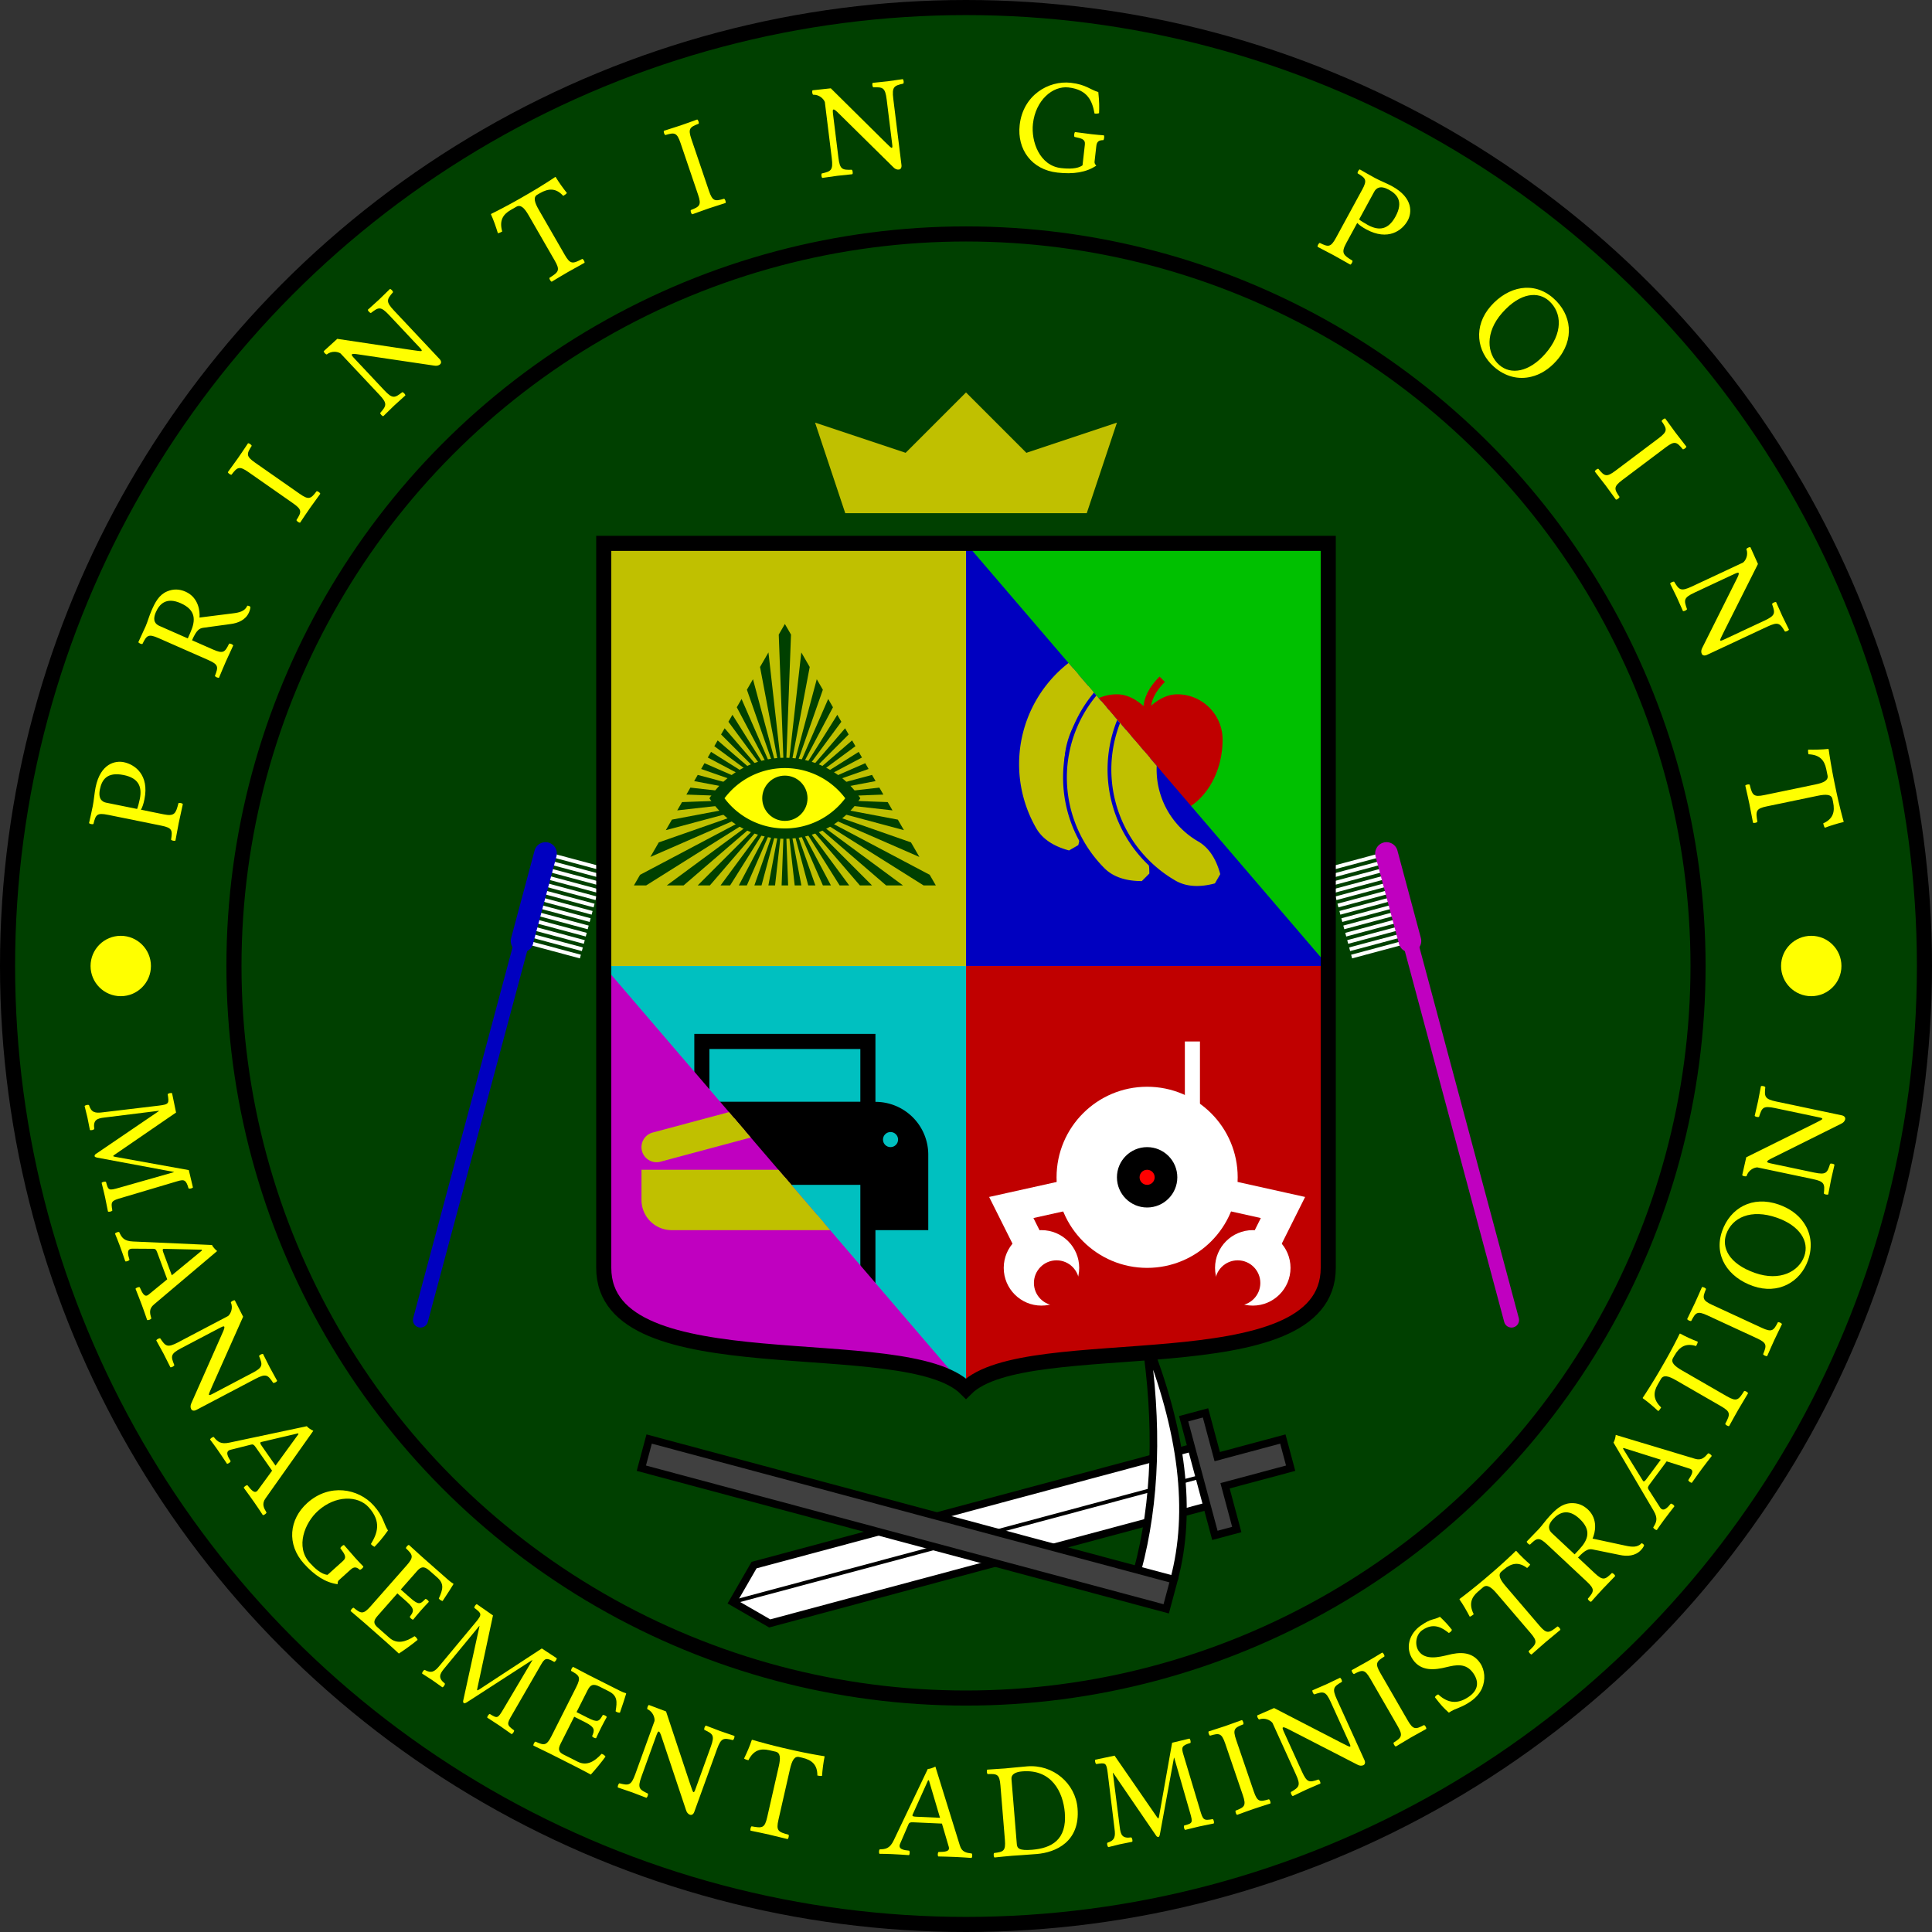 <!DOCTYPE xml>
<svg xmlns="http://www.w3.org/2000/svg" xmlns:xlink="http://www.w3.org/1999/xlink" version="1.1" viewBox="-128,-128 256,256">
  <rect x="-128" y="-128" width="256" height="256" fill="#333333" stroke="none"/>
  <title>Great Seal of the Printing Point Management Administration</title>
  <defs>
    <path id="shield-outline" d="M -48,-56 H 48 V 40 C 48,56 8,48 0,56 C -8,48 -48,56 -48,40 Z"/>
    <clipPath id="shield-clip"><use xlink:href="#shield-outline"/></clipPath>
    <clipPath id="eye-clip"><path d="M -24,-28 H 26 V 30 H -24 Z"/></clipPath>
    <clipPath id="apple-clip"><path d="M -24,-28 L -22,-24 L 20,26 L 24,28 V -28 Z"/></clipPath>
    <clipPath id="banana-clip"><path d="M -24,-28 L 24,28 L 22,30 H -22 L -24,28 Z"/></clipPath>
    <clipPath id="printer-clip"><path d="M 24,28 H 26 V -26 L 24,-28 H -24 V -26 L 22,28 Z"/></clipPath>
    <clipPath id="scanner-clip"><path d="M 24,28 L -24,-28 V 28 Z"/></clipPath>
    <clipPath id="drone-clip"><path d="M 24,28 H -24 V -28 H 24 Z"/></clipPath>
    <clipPath id="eye-triangle-clip" clip-rule="evenodd">
      <path d="M -20,11.547 L 0,-23.094 L 20,11.547 Z"/>
    </clipPath>
    <path id="eye-ray" d="M -0.898,-24 H 0.898 L -0.898,24 H 0.898 Z"/>
    <path id="banana-body" d="M 0,0 A 3,4 0 0,0 -3,4 A 16,16 0 0,0 13,20 Q 15,20 17,18
                              Q 15,16 13,16 A 12,12 0 0,1 1,4 A 1,4 0 0,0 0,0 Z"
          stroke-linejoin="bevel"/>
    <g id="toothbrush">
      <path d="m 0,-32 h 8 m -8,1 h 8 m -8,1 h 8 m -8,1 h 8 m -8,1 h 8 m -8,1 h 8 m -8,1 h 8
                           m -8,1 h 8 m -8,1 h 8 m -8,1 h 8 m -8,1 h 8 m -8,1 h 8 m -8,1 h 8"
            stroke="#ffffff" stroke-width="0.5"/>
      <line y1="-32" y2="32" stroke-width="2" stroke-linecap="round"/>
      <line y1="-32" y2="-20" stroke-width="3" stroke-linecap="round"/>
    </g>
  </defs>
  <g id="background" stroke="#000000" stroke-width="2">
    <circle r="127" fill="#004000"/>
    <circle r="97" fill="none"/>
  </g>
  <g id="legend" fill="#ffff00">
    <circle cx="-112" r="4"/>
    <circle cx="112" r="4"/>
    <g id="legend-text">
      <g id="top-text" aria-label="Printing Point">
        <path d="m -113.945,-21.643 c -0.512,-0.104 -1.075,-0.493 -0.818,-1.764 0.247,-1.217 0.899,-2.352 3.14,-1.898 1.905,0.386 2.496,1.461 2.149,3.172 -0.089,0.441 -0.268,1.14 -0.36,1.323 z m 0.243,1.61 7.074,1.434 c 1.464,0.297 1.492,0.615 1.294,1.86 0.084,0.127 0.455,0.202 0.582,0.118 0.143,-0.797 0.301,-1.665 0.429,-2.301 0.125,-0.617 0.354,-1.655 0.55,-2.533 -0.084,-0.127 -0.455,-0.202 -0.582,-0.118 -0.349,1.362 -0.506,1.771 -1.97,1.474 l -2.999,-0.608 c 0.202,-0.363 0.341,-0.776 0.466,-1.393 0.651,-3.211 -1.252,-4.606 -2.752,-4.91 -1.041,-0.211 -3.068,0.095 -3.729,3.358 -0.139,0.688 -0.223,1.736 -0.366,2.442 -0.132,0.653 -0.336,1.567 -0.496,2.269 0.084,0.127 0.455,0.202 0.582,0.118 0.303,-1.224 0.452,-1.506 1.916,-1.209 z"/>
        <path d="m -107.34,-46.902 c 0.443,-1.005 1.328,-2.031 3.271,-1.175 2.059,0.907 2.005,2.28 1.301,3.878 l -0.348,0.791 -3.772,-1.662 c -0.478,-0.21 -0.967,-0.662 -0.452,-1.832 z m 7.568,4.967 -2.784,-1.227 c 0.61,-1.384 0.987,-1.571 1.475,-1.651 l 3.643,-0.5 c 0.977,-0.12 1.989,-0.54 2.424,-1.528 0.109,-0.247 0.199,-0.542 0.19,-0.743 -0.077,-0.093 -0.242,-0.166 -0.403,-0.158 -0.327,0.741 -1.052,0.914 -1.965,1.022 l -4.374,0.551 c 0.082,-0.81 -0.122,-2.67 -1.851,-3.432 -0.824,-0.363 -1.622,-0.38 -2.444,-0.034 -1.09,0.464 -1.589,1.464 -2.046,2.501 -0.341,0.774 -0.531,1.517 -0.792,2.11 -0.254,0.577 -0.612,1.343 -0.969,2.11 0.055,0.142 0.401,0.295 0.544,0.24 0.557,-1.131 0.763,-1.375 2.13,-0.773 l 6.605,2.91 c 1.367,0.602 1.326,0.919 0.867,2.094 0.055,0.142 0.401,0.295 0.544,0.24 0.31,-0.748 0.628,-1.513 0.911,-2.156 0.269,-0.609 0.633,-1.393 0.969,-2.11 -0.055,-0.142 -0.401,-0.295 -0.544,-0.24 -0.557,1.131 -0.763,1.375 -2.13,0.773 z"/>
        <path d="m -88.288,-62.565 -5.916,-4.135 c -1.225,-0.856 -1.123,-1.158 -0.446,-2.222 -0.027,-0.15 -0.336,-0.367 -0.487,-0.34 -0.439,0.659 -0.919,1.378 -1.311,1.939 -0.351,0.502 -0.86,1.2 -1.36,1.883 0.027,0.15 0.336,0.367 0.487,0.34 0.766,-1.002 1.015,-1.201 2.24,-0.345 l 5.916,4.135 c 1.225,0.856 1.123,1.158 0.446,2.222 0.027,0.15 0.336,0.367 0.487,0.34 0.449,-0.674 0.929,-1.393 1.311,-1.939 0.361,-0.516 0.881,-1.229 1.36,-1.883 -0.027,-0.15 -0.336,-0.367 -0.487,-0.34 -0.766,1.002 -1.015,1.201 -2.24,0.345 z"/>
        <path d="m -76.452,-86.263 4.031,4.289 c 0.234,0.249 0.37,0.393 0.278,0.48 -0.052,0.049 -0.471,-0.002 -1.308,-0.13 l -9.861,-1.478 -1.795,1.638 c -0.005,0.153 0.254,0.428 0.407,0.433 0.601,-0.491 1.426,-0.401 1.825,-0.134 l 5.14,5.47 c 1.097,1.167 0.948,1.456 0.116,2.41 -0.005,0.153 0.254,0.428 0.407,0.433 0.552,-0.543 1.13,-1.111 1.444,-1.407 0.302,-0.284 0.917,-0.837 1.481,-1.342 0.005,-0.153 -0.254,-0.428 -0.407,-0.433 -1.004,0.771 -1.277,0.928 -2.398,-0.265 l -3.772,-4.014 c -0.419,-0.446 -0.604,-0.643 -0.499,-0.741 0.079,-0.074 0.359,-0.065 0.853,0.014 l 10.014,1.482 c 0.329,0.061 0.611,0.019 0.821,-0.178 0.184,-0.173 0.154,-0.441 -0.08,-0.69 l -6.053,-6.44 c -1.097,-1.167 -0.948,-1.456 -0.116,-2.41 0.005,-0.153 -0.254,-0.428 -0.407,-0.433 -0.525,0.519 -1.143,1.123 -1.444,1.407 -0.289,0.271 -0.891,0.813 -1.481,1.342 -0.005,0.153 0.254,0.428 0.407,0.433 1.004,-0.771 1.277,-0.928 2.398,0.265 z"/>
        <path d="m -53.173,-94.241 -3.433,-5.958 c -0.575,-0.998 -0.761,-1.681 -0.199,-2.004 l 0.343,-0.198 c 1.17,-0.674 2.136,-0.691 3.094,0.357 0.172,-0.099 0.381,-0.24 0.485,-0.384 -0.523,-0.654 -1.059,-1.405 -1.479,-2.098 -0.009,-0.016 -0.058,-0.029 -0.074,-0.02 -0.503,0.352 -2.189,1.428 -3.422,2.138 l -1.341,0.773 c -1.201,0.692 -3.086,1.675 -3.706,1.969 -0.031,0.018 -0.044,0.067 -0.035,0.083 0.342,0.738 0.653,1.639 0.913,2.486 0.192,-0.027 0.388,-0.12 0.575,-0.228 -0.407,-1.427 0.077,-2.246 1.106,-2.839 l 0.764,-0.44 c 0.577,-0.333 1.075,0.17 1.623,1.122 l 3.46,6.004 c 0.746,1.294 0.526,1.525 -0.695,2.291 -0.04,0.147 0.149,0.475 0.297,0.515 0.755,-0.456 1.526,-0.921 2.165,-1.289 0.593,-0.342 1.397,-0.784 2.186,-1.218 0.04,-0.147 -0.149,-0.475 -0.297,-0.515 -1.275,0.672 -1.585,0.747 -2.331,-0.547 z"/>
        <path d="m -34.06,-102.714 -2.321,-6.835 c -0.48,-1.415 -0.22,-1.598 0.956,-2.055 0.068,-0.137 -0.054,-0.495 -0.191,-0.562 -0.744,0.272 -1.556,0.567 -2.204,0.787 -0.579,0.197 -1.403,0.458 -2.21,0.713 -0.068,0.137 0.054,0.495 0.191,0.562 1.21,-0.354 1.529,-0.367 2.01,1.047 l 2.321,6.835 c 0.48,1.415 0.22,1.598 -0.956,2.055 -0.068,0.137 0.054,0.495 0.191,0.562 0.761,-0.278 1.574,-0.572 2.204,-0.787 0.597,-0.203 1.437,-0.469 2.21,-0.713 0.068,-0.137 -0.054,-0.495 -0.191,-0.562 -1.21,0.354 -1.529,0.367 -2.01,-1.047 z"/>
        <path d="m -10.509,-114.8 0.721,5.842 c 0.042,0.339 0.066,0.536 -0.059,0.551 -0.071,0.009 -0.379,-0.28 -0.979,-0.877 l -7.087,-7.014 -2.416,0.262 c -0.094,0.12 -0.048,0.496 0.073,0.59 0.775,-0.041 1.388,0.518 1.552,0.969 l 0.92,7.449 c 0.196,1.59 -0.094,1.735 -1.329,2.014 -0.094,0.12 -0.048,0.496 0.073,0.59 0.766,-0.113 1.568,-0.23 1.996,-0.283 0.411,-0.051 1.235,-0.134 1.987,-0.209 0.094,-0.12 0.048,-0.496 -0.073,-0.59 -1.266,0.029 -1.578,-0.005 -1.779,-1.63 l -0.675,-5.466 c -0.075,-0.607 -0.108,-0.875 0.035,-0.893 0.107,-0.013 0.328,0.159 0.68,0.514 l 7.208,7.108 c 0.23,0.244 0.482,0.376 0.768,0.34 0.25,-0.031 0.384,-0.265 0.342,-0.605 l -1.083,-8.771 c -0.196,-1.59 0.094,-1.735 1.329,-2.014 0.094,-0.12 0.048,-0.496 -0.073,-0.59 -0.73,0.108 -1.586,0.232 -1.996,0.283 -0.393,0.049 -1.199,0.13 -1.987,0.209 -0.094,0.12 -0.048,0.496 0.073,0.59 1.266,-0.029 1.578,0.005 1.779,1.63 z"/>
        <path d="m 13.902,-117.029 c -2.987,-0.337 -6.346,1.657 -6.79,5.592 -0.363,3.22 1.578,5.92 4.995,6.306 2.111,0.238 3.825,-0.021 5.158,-0.922 -0.179,-0.183 -0.252,-0.336 -0.23,-0.533 l 0.234,-2.075 c 0.071,-0.626 0.395,-0.771 0.92,-0.766 0.119,-0.095 0.168,-0.524 0.073,-0.644 -0.431,-0.03 -0.88,-0.063 -1.596,-0.144 -0.608,-0.069 -1.429,-0.179 -2.214,-0.286 -0.119,0.095 -0.168,0.524 -0.073,0.644 0.956,0.198 1.451,0.309 1.37,1.024 l -0.309,2.737 c -0.673,0.504 -1.883,0.476 -2.849,0.367 -2.826,-0.319 -3.988,-3.511 -3.721,-5.872 0.353,-3.13 2.616,-5.049 4.709,-4.812 2.594,0.293 3.159,1.86 3.451,3.451 0.195,0.04 0.378,0.025 0.602,-0.041 0.031,-0.757 0.04,-1.481 -0.101,-2.801 -1.053,-0.3 -1.644,-1.001 -3.63,-1.225 z"/>
        <path d="m 54.094,-102.604 c 0.249,-0.459 0.788,-0.883 1.926,-0.263 1.091,0.594 1.984,1.551 0.891,3.559 -0.929,1.708 -2.13,1.956 -3.664,1.121 -0.395,-0.215 -1.01,-0.591 -1.159,-0.733 z m -1.611,-0.241 -3.45,6.34 c -0.714,1.312 -1.026,1.245 -2.158,0.69 -0.146,0.043 -0.327,0.375 -0.284,0.522 0.72,0.371 1.503,0.777 2.073,1.087 0.553,0.301 1.478,0.825 2.26,1.27 0.146,-0.043 0.327,-0.375 0.284,-0.522 -1.199,-0.734 -1.544,-1.004 -0.83,-2.316 l 1.463,-2.688 c 0.288,0.3 0.641,0.554 1.195,0.855 2.878,1.566 4.771,0.157 5.502,-1.186 0.508,-0.933 0.812,-2.96 -2.113,-4.552 -0.617,-0.336 -1.594,-0.724 -2.226,-1.068 -0.585,-0.318 -1.399,-0.781 -2.022,-1.141 -0.146,0.043 -0.327,0.375 -0.284,0.522 1.081,0.65 1.307,0.875 0.593,2.187 z"/>
        <path d="m 77.221,-88.159 c 1.783,1.571 1.918,4.33 -0.486,7.058 -2.13,2.417 -4.541,2.812 -6.081,1.455 -1.648,-1.452 -1.903,-4.293 0.382,-6.885 2.499,-2.836 4.848,-2.806 6.185,-1.627 z m 1.037,7.944 c 2.464,-2.795 1.984,-6.145 -0.433,-8.275 -2.62,-2.309 -5.99,-1.56 -8.287,1.046 -2.345,2.66 -1.877,6.023 0.419,8.046 1.485,1.309 3.247,1.734 4.93,1.321 1.207,-0.28 2.372,-1.004 3.372,-2.139 z"/>
        <path d="m 86.962,-64.393 5.768,-4.339 c 1.194,-0.898 1.45,-0.708 2.25,0.267 0.151,0.021 0.453,-0.206 0.475,-0.357 -0.491,-0.622 -1.024,-1.302 -1.436,-1.848 -0.368,-0.489 -0.873,-1.19 -1.367,-1.877 -0.151,-0.021 -0.453,0.206 -0.475,0.357 0.714,1.039 0.826,1.338 -0.367,2.236 l -5.768,4.339 c -1.194,0.898 -1.45,0.708 -2.25,-0.267 -0.151,-0.021 -0.453,0.206 -0.475,0.357 0.501,0.636 1.035,1.316 1.436,1.848 0.379,0.503 0.895,1.219 1.367,1.877 0.151,0.021 0.453,-0.206 0.475,-0.357 -0.714,-1.039 -0.826,-1.338 0.367,-2.236 z"/>
        <path d="m 105.806,-45.768 -5.332,2.494 c -0.31,0.145 -0.489,0.229 -0.543,0.115 -0.031,-0.065 0.149,-0.447 0.531,-1.202 l 4.477,-8.91 -0.997,-2.216 c -0.144,-0.052 -0.486,0.108 -0.538,0.252 0.279,0.724 -0.063,1.48 -0.441,1.776 l -6.799,3.18 c -1.451,0.679 -1.679,0.447 -2.327,-0.641 -0.144,-0.052 -0.486,0.108 -0.538,0.252 0.344,0.693 0.704,1.42 0.887,1.811 0.175,0.375 0.51,1.133 0.814,1.825 0.144,0.052 0.486,-0.108 0.538,-0.252 -0.42,-1.195 -0.484,-1.502 1,-2.196 l 4.989,-2.334 c 0.554,-0.259 0.799,-0.374 0.86,-0.243 0.046,0.098 -0.05,0.361 -0.279,0.806 l -4.529,9.054 c -0.161,0.294 -0.208,0.574 -0.086,0.835 0.107,0.228 0.371,0.283 0.681,0.139 l 8.006,-3.745 c 1.451,-0.679 1.679,-0.447 2.327,0.641 0.144,0.052 0.486,-0.108 0.538,-0.252 -0.329,-0.661 -0.711,-1.436 -0.887,-1.811 -0.168,-0.359 -0.495,-1.1 -0.814,-1.825 -0.144,-0.052 -0.486,0.108 -0.538,0.252 0.42,1.195 0.484,1.502 -1,2.196 z"/>
        <path d="m 106.113,-21.154 6.732,-1.399 c 1.128,-0.234 1.834,-0.197 1.966,0.437 l 0.081,0.388 c 0.275,1.322 -0.011,2.245 -1.306,2.827 0.04,0.194 0.109,0.437 0.213,0.581 0.785,-0.292 1.666,-0.567 2.455,-0.749 0.018,-0.004 0.045,-0.046 0.042,-0.064 -0.177,-0.588 -0.672,-2.526 -0.961,-3.918 l -0.315,-1.516 c -0.282,-1.357 -0.626,-3.455 -0.712,-4.136 -0.007,-0.035 -0.05,-0.063 -0.068,-0.06 -0.808,0.094 -1.761,0.108 -2.647,0.09 -0.034,0.191 -0.008,0.406 0.036,0.618 1.483,0.06 2.11,0.775 2.351,1.938 l 0.179,0.864 c 0.135,0.652 -0.498,0.967 -1.573,1.191 l -6.785,1.41 c -1.463,0.304 -1.613,0.023 -1.959,-1.376 -0.128,-0.084 -0.498,-0.007 -0.582,0.121 0.197,0.86 0.398,1.737 0.548,2.46 0.139,0.67 0.308,1.572 0.474,2.457 0.128,0.084 0.498,0.007 0.582,-0.121 -0.24,-1.421 -0.214,-1.739 1.249,-2.043 z"/>
      </g>
      <g id="bottom-text" aria-label="Management Administration">
        <path d="m -112.216,29.384 c -1.404,0.403 -1.433,0.354 -1.739,-0.776 -0.129,-0.082 -0.498,-3.75e-4 -0.58,0.128 0.162,0.646 0.335,1.345 0.452,1.873 0.117,0.527 0.274,1.322 0.389,1.923 0.129,0.082 0.498,3.76e-4 0.58,-0.128 -0.212,-1.207 -0.157,-1.293 1.282,-1.703 l 7.282,-2.166 c 0.933,-0.28 1.199,-0.247 1.534,0.932 0.129,0.082 0.498,3.76e-4 0.58,-0.128 l -0.545,-2.294 -9.735,-1.753 c -0.191,-0.031 -0.273,-0.069 -0.281,-0.104 -0.008,-0.035 0.068,-0.107 0.197,-0.191 l 8.13,-5.58 -0.529,-2.556 c -0.129,-0.082 -0.498,-3.75e-4 -0.58,0.128 0.198,1.228 0.186,1.341 -1.159,1.51 l -7.4,0.883 c -1.074,0.146 -1.56,0.032 -1.87,-0.95 -0.129,-0.082 -0.498,-3.76e-4 -0.58,0.128 0.134,0.523 0.276,1.082 0.37,1.504 0.093,0.422 0.231,1.129 0.331,1.66 0.129,0.082 0.498,3.76e-4 0.58,-0.128 -0.169,-1.179 0.335,-1.402 1.36,-1.518 l 7.195,-0.893 0.008,0.035 -8.316,5.658 c -0.133,0.066 -0.229,0.217 -0.205,0.322 0.023,0.105 0.162,0.149 0.318,0.188 l 10.172,1.896 0.008,0.035 z"/>
        <path d="m -106.345,37.998 c -0.138,-0.371 -0.131,-0.508 0.056,-0.52 l 5.016,0.112 0.038,0.101 -3.999,3.293 z m -4.119,-0.542 2.791,0.018 c 0.251,0.003 0.356,0.079 0.506,0.484 l 1.324,3.56 -2.487,2.039 c -0.521,0.405 -0.811,-0.217 -1.156,-0.991 -0.139,-0.064 -0.493,0.068 -0.557,0.207 0.249,0.618 0.611,1.54 0.856,2.198 0.257,0.692 0.479,1.339 0.682,1.936 0.139,0.064 0.493,-0.068 0.557,-0.207 -0.194,-0.677 -0.357,-1.269 0.363,-1.863 l 8.357,-7.065 c -0.246,-0.197 -0.601,-0.583 -0.683,-0.802 l -10.467,-0.466 c -1.209,-0.05 -1.505,-0.535 -1.825,-1.242 -0.139,-0.064 -0.493,0.068 -0.557,0.207 0.18,0.432 0.398,0.966 0.592,1.489 0.257,0.692 0.554,1.542 0.769,2.172 0.139,0.064 0.493,-0.068 0.557,-0.207 -0.205,-0.654 -0.432,-1.472 0.377,-1.465 z"/>
        <path d="m -94.57,53.925 -5.209,2.74 c -0.303,0.159 -0.478,0.251 -0.537,0.14 -0.034,-0.064 0.128,-0.454 0.474,-1.226 l 4.056,-9.109 -1.099,-2.167 c -0.146,-0.045 -0.48,0.131 -0.526,0.277 0.313,0.71 0.006,1.481 -0.358,1.795 l -6.643,3.494 c -1.418,0.746 -1.656,0.525 -2.354,-0.531 -0.146,-0.045 -0.48,0.131 -0.526,0.277 0.376,0.677 0.769,1.385 0.97,1.767 0.193,0.366 0.562,1.108 0.898,1.785 0.146,0.045 0.48,-0.131 0.526,-0.277 -0.475,-1.174 -0.554,-1.478 0.896,-2.241 l 4.875,-2.564 c 0.542,-0.285 0.781,-0.411 0.848,-0.283 0.05,0.096 -0.033,0.363 -0.241,0.818 l -4.101,9.255 c -0.147,0.301 -0.181,0.583 -0.047,0.838 0.117,0.223 0.384,0.266 0.687,0.107 l 7.822,-4.114 c 1.418,-0.746 1.656,-0.525 2.354,0.531 0.146,0.045 0.48,-0.131 0.526,-0.277 -0.359,-0.645 -0.778,-1.401 -0.97,-1.767 -0.184,-0.35 -0.545,-1.076 -0.898,-1.785 -0.146,-0.045 -0.48,0.131 -0.526,0.277 0.475,1.174 0.554,1.478 -0.896,2.241 z"/>
        <path d="m -93.316,63.593 c -0.227,-0.325 -0.255,-0.459 -0.076,-0.518 l 4.884,-1.149 0.062,0.089 -3.046,4.19 z m -4.124,0.508 2.707,-0.682 c 0.243,-0.06 0.364,-0.013 0.612,0.341 l 2.174,3.114 -1.897,2.597 c -0.403,0.523 -0.839,-0.007 -1.368,-0.67 -0.15,-0.027 -0.46,0.19 -0.487,0.34 0.396,0.536 0.977,1.337 1.379,1.913 0.422,0.605 0.799,1.176 1.145,1.703 0.15,0.027 0.46,-0.19 0.487,-0.34 -0.358,-0.607 -0.664,-1.139 -0.116,-1.895 l 6.319,-8.934 c -0.287,-0.129 -0.728,-0.414 -0.862,-0.606 l -10.25,2.173 c -1.183,0.255 -1.591,-0.141 -2.078,-0.744 -0.15,-0.027 -0.46,0.19 -0.487,0.34 0.283,0.373 0.627,0.835 0.947,1.293 0.422,0.605 0.923,1.353 1.289,1.91 0.15,0.027 0.46,-0.19 0.487,-0.34 -0.362,-0.581 -0.787,-1.316 -0.003,-1.513 z"/>
        <path d="m -78.497,71.473 c -2.012,-2.233 -5.848,-2.969 -8.79,-0.319 -2.407,2.168 -2.746,5.477 -0.445,8.032 1.422,1.578 2.876,2.521 4.471,2.731 -0.012,-0.256 0.035,-0.419 0.182,-0.551 l 1.551,-1.397 c 0.468,-0.422 0.807,-0.315 1.196,0.037 0.153,0.008 0.474,-0.281 0.481,-0.434 -0.303,-0.309 -0.617,-0.631 -1.099,-1.166 -0.41,-0.455 -0.95,-1.082 -1.467,-1.682 -0.153,-0.008 -0.474,0.281 -0.481,0.434 0.584,0.782 0.881,1.193 0.346,1.675 l -2.046,1.843 c -0.838,-0.069 -1.725,-0.893 -2.376,-1.615 -1.903,-2.113 -0.655,-5.272 1.11,-6.863 2.34,-2.108 5.307,-2.043 6.716,-0.478 1.747,1.939 1.131,3.487 0.294,4.871 0.119,0.159 0.266,0.269 0.478,0.369 0.526,-0.546 1.012,-1.081 1.783,-2.163 -0.589,-0.923 -0.567,-1.839 -1.904,-3.324 z"/>
        <path d="m -73.665,83.703 -1.229,-1.083 2.141,-2.431 c 0.523,-0.594 0.923,-0.722 1.653,-0.079 l 1.013,0.892 c 1.013,0.892 0.753,1.623 0.23,2.817 0.138,0.17 0.311,0.274 0.505,0.325 0.42,-0.613 1.36,-2.089 1.428,-2.22 0.024,-0.027 0.022,-0.052 -0.018,-0.088 -0.265,-0.162 -0.385,-0.243 -0.709,-0.529 l -3.445,-3.034 c -0.419,-0.369 -1.19,-1.072 -1.719,-1.562 -0.152,0.01 -0.402,0.293 -0.393,0.446 0.91,0.873 1.08,1.143 0.093,2.264 l -4.771,5.417 c -0.987,1.121 -1.277,0.986 -2.258,0.194 -0.152,0.01 -0.402,0.293 -0.393,0.446 0.512,0.427 1.334,1.127 1.78,1.52 l 2.904,2.558 c 0.648,0.571 1.705,1.55 1.705,1.55 0.784,-0.509 1.772,-1.222 2.487,-1.816 -0.089,-0.198 -0.202,-0.37 -0.413,-0.484 -1.127,0.735 -2.301,1.115 -3.328,0.211 l -1.567,-1.38 c -0.567,-0.5 -0.566,-0.882 -0.007,-1.517 l 2.629,-2.985 1.229,1.083 c 1.148,1.011 0.915,1.358 0.42,2.001 0.01,0.152 0.293,0.402 0.446,0.393 0.296,-0.363 0.604,-0.74 1.02,-1.213 0.333,-0.378 0.751,-0.826 1.05,-1.138 -0.01,-0.152 -0.293,-0.402 -0.446,-0.393 -0.695,0.707 -0.89,0.847 -2.038,-0.164 z"/>
        <path d="m -61.304,98.476 c -0.743,1.258 -0.797,1.243 -1.797,0.632 -0.15,0.029 -0.362,0.342 -0.333,0.492 0.562,0.358 1.168,0.747 1.615,1.05 0.447,0.303 1.108,0.771 1.605,1.129 0.15,-0.029 0.362,-0.342 0.333,-0.492 -0.983,-0.731 -1.003,-0.831 -0.24,-2.118 l 3.799,-6.579 c 0.485,-0.845 0.701,-1.004 1.755,-0.377 0.15,-0.029 0.362,-0.342 0.333,-0.492 l -1.973,-1.292 -8.275,5.42 c -0.161,0.109 -0.246,0.138 -0.275,0.118 -0.03,-0.02 -0.024,-0.125 0.012,-0.275 l 2.068,-9.641 -2.141,-1.492 c -0.15,0.029 -0.362,0.342 -0.333,0.492 0.988,0.756 1.058,0.846 0.197,1.893 l -4.767,5.729 c -0.68,0.844 -1.111,1.096 -2.011,0.595 -0.15,0.029 -0.362,0.342 -0.333,0.492 0.457,0.288 0.944,0.596 1.302,0.838 0.358,0.242 0.944,0.66 1.381,0.978 0.15,-0.029 0.362,-0.342 0.333,-0.492 -0.933,-0.74 -0.72,-1.248 -0.056,-2.037 l 4.611,-5.595 0.03,0.02 -2.149,9.825 c -0.051,0.139 -0.017,0.314 0.072,0.375 0.089,0.061 0.22,-0.004 0.36,-0.082 l 8.69,-5.617 0.03,0.02 z"/>
        <path d="m -50.143,99.603 -1.462,-0.738 1.46,-2.893 c 0.357,-0.707 0.712,-0.931 1.58,-0.493 l 1.205,0.608 c 1.205,0.608 1.138,1.381 0.932,2.668 0.177,0.129 0.37,0.187 0.571,0.187 0.252,-0.699 0.79,-2.364 0.822,-2.509 0.016,-0.032 0.008,-0.056 -0.04,-0.081 -0.298,-0.09 -0.434,-0.138 -0.82,-0.333 l -4.098,-2.068 c -0.498,-0.251 -1.422,-0.738 -2.057,-1.078 -0.145,0.048 -0.315,0.385 -0.268,0.53 1.101,0.616 1.333,0.834 0.66,2.168 l -3.252,6.444 c -0.673,1.334 -0.987,1.276 -2.136,0.757 -0.145,0.048 -0.315,0.385 -0.268,0.53 0.603,0.284 1.575,0.754 2.105,1.022 l 3.455,1.744 c 0.771,0.389 2.041,1.07 2.041,1.07 0.63,-0.69 1.407,-1.629 1.949,-2.384 -0.136,-0.17 -0.289,-0.307 -0.522,-0.364 -0.905,0.995 -1.946,1.659 -3.167,1.043 l -1.864,-0.941 c -0.675,-0.341 -0.77,-0.711 -0.389,-1.467 l 1.792,-3.551 1.462,0.738 c 1.366,0.689 1.228,1.083 0.911,1.831 0.048,0.145 0.385,0.315 0.53,0.268 0.195,-0.426 0.398,-0.868 0.682,-1.43 0.227,-0.45 0.519,-0.988 0.73,-1.366 -0.048,-0.145 -0.385,-0.315 -0.53,-0.268 -0.494,0.859 -0.648,1.044 -2.014,0.355 z"/>
        <path d="m -33.822,103.466 -2.003,5.535 c -0.116,0.322 -0.184,0.508 -0.302,0.465 -0.068,-0.025 -0.211,-0.421 -0.476,-1.225 l -3.141,-9.464 -2.273,-0.861 c -0.138,0.065 -0.267,0.42 -0.202,0.559 0.709,0.314 1.003,1.09 0.945,1.567 l -2.554,7.058 c -0.545,1.506 -0.87,1.504 -2.097,1.193 -0.138,0.065 -0.267,0.42 -0.202,0.559 0.734,0.246 1.502,0.505 1.908,0.652 0.389,0.141 1.162,0.44 1.866,0.714 0.138,-0.065 0.267,-0.42 0.202,-0.559 -1.142,-0.547 -1.405,-0.719 -0.848,-2.259 l 1.874,-5.179 c 0.208,-0.575 0.3,-0.829 0.436,-0.78 0.102,0.037 0.22,0.29 0.373,0.767 l 3.206,9.602 c 0.094,0.321 0.259,0.553 0.53,0.651 0.237,0.086 0.463,-0.062 0.579,-0.384 l 3.008,-8.31 c 0.545,-1.506 0.87,-1.504 2.097,-1.193 0.138,-0.065 0.267,-0.42 0.202,-0.559 -0.7,-0.234 -1.519,-0.511 -1.908,-0.652 -0.372,-0.135 -1.128,-0.427 -1.866,-0.714 -0.138,0.065 -0.267,0.42 -0.202,0.559 1.142,0.547 1.405,0.719 0.848,2.259 z"/>
        <path d="m -24.85,113.125 1.526,-6.705 c 0.256,-1.123 0.583,-1.75 1.215,-1.606 l 0.386,0.088 c 1.316,0.3 2.037,0.944 2.028,2.363 0.193,0.044 0.443,0.082 0.617,0.048 0.061,-0.835 0.177,-1.75 0.339,-2.544 0.004,-0.018 -0.023,-0.061 -0.041,-0.065 -0.609,-0.083 -2.577,-0.439 -3.963,-0.754 l -1.509,-0.344 c -1.351,-0.308 -3.402,-0.867 -4.057,-1.071 -0.035,-0.008 -0.078,0.019 -0.082,0.037 -0.25,0.774 -0.633,1.647 -1.018,2.445 0.16,0.11 0.366,0.176 0.577,0.224 0.671,-1.324 1.582,-1.597 2.74,-1.333 l 0.86,0.196 c 0.649,0.148 0.673,0.855 0.429,1.925 l -1.538,6.757 c -0.332,1.457 -0.65,1.477 -2.066,1.21 -0.129,0.081 -0.213,0.45 -0.132,0.579 0.864,0.178 1.746,0.36 2.465,0.524 0.667,0.152 1.558,0.373 2.432,0.59 0.129,-0.081 0.213,-0.45 0.132,-0.579 -1.392,-0.372 -1.67,-0.528 -1.339,-1.985 z"/>
        <path d="m -6.626,112.724 c -0.396,-0.018 -0.519,-0.077 -0.457,-0.255 l 2.061,-4.574 0.108,0.005 1.471,4.967 z m -2.106,3.581 1.106,-2.563 c 0.1,-0.23 0.212,-0.297 0.643,-0.277 l 3.794,0.17 0.907,3.086 c 0.17,0.638 -0.516,0.662 -1.364,0.678 -0.113,0.103 -0.13,0.481 -0.027,0.593 0.666,0.012 1.656,0.038 2.357,0.07 0.737,0.033 1.42,0.082 2.048,0.128 0.113,-0.103 0.13,-0.481 0.027,-0.593 -0.699,-0.085 -1.308,-0.167 -1.574,-1.062 L -4.058,106.082 c -0.277,0.15 -0.771,0.326 -1.005,0.315 l -4.514,9.455 c -0.517,1.094 -1.08,1.177 -1.855,1.196 -0.113,0.103 -0.13,0.481 -0.027,0.593 0.468,0.003 1.045,0.011 1.602,0.036 0.737,0.033 1.636,0.091 2.3,0.139 0.113,-0.103 0.13,-0.481 0.027,-0.593 -0.682,-0.067 -1.524,-0.176 -1.202,-0.919 z"/>
        <path d="m 6.731,116.331 -0.706,-8.611 c -0.051,-0.628 0.556,-0.931 1.435,-1.003 3.875,-0.318 5.406,2.717 5.632,5.48 0.297,3.624 -1.8,4.699 -4.33,4.906 -1.758,0.144 -1.985,-0.199 -2.032,-0.773 z M 5.135,106.33 c -0.646,0.053 -1.598,0.113 -2.317,0.154 -0.099,0.116 -0.068,0.493 0.049,0.592 1.26,-0.049 1.573,0.016 1.695,1.505 l 0.59,7.194 c 0.122,1.489 -0.176,1.604 -1.427,1.76 -0.099,0.116 -0.068,0.493 0.049,0.592 0.698,-0.075 1.648,-0.171 2.329,-0.227 0.664,-0.054 1.42,-0.08 3.268,-0.232 2.53,-0.207 5.772,-1.629 5.411,-6.042 -0.273,-3.337 -3.243,-5.857 -6.688,-5.574 -1.274,0.104 -2.257,0.221 -2.957,0.279 z"/>
        <path d="m 29.677,112.151 c 0.407,1.403 0.358,1.432 -0.772,1.741 -0.082,0.129 9.66e-4,0.498 0.13,0.58 0.646,-0.163 1.345,-0.338 1.871,-0.457 0.527,-0.118 1.321,-0.278 1.922,-0.394 0.082,-0.129 -9.66e-4,-0.498 -0.13,-0.58 -1.206,0.215 -1.292,0.161 -1.707,-1.277 l -2.185,-7.276 c -0.283,-0.933 -0.25,-1.198 0.928,-1.536 0.082,-0.129 -9.66e-4,-0.498 -0.13,-0.58 l -2.293,0.551 -1.727,9.74 c -0.031,0.191 -0.068,0.273 -0.103,0.281 -0.035,0.008 -0.108,-0.068 -0.192,-0.197 l -5.602,-8.115 -2.555,0.536 c -0.082,0.129 9.66e-4,0.498 0.13,0.58 1.228,-0.202 1.341,-0.19 1.513,1.155 l 0.903,7.398 c 0.149,1.074 0.036,1.56 -0.945,1.872 -0.082,0.129 9.67e-4,0.498 0.13,0.58 0.523,-0.136 1.081,-0.279 1.503,-0.374 0.422,-0.095 1.128,-0.235 1.659,-0.335 0.082,-0.129 -9.66e-4,-0.498 -0.13,-0.58 -1.179,0.172 -1.402,-0.331 -1.522,-1.356 l -0.912,-7.193 0.035,-0.008 5.68,8.3 c 0.067,0.133 0.217,0.228 0.323,0.204 0.105,-0.024 0.148,-0.162 0.187,-0.319 l 1.868,-10.177 0.035,-0.008 z"/>
        <path d="M 38.128,109.368 35.796,102.537 c -0.483,-1.414 -0.222,-1.598 0.953,-2.056 0.067,-0.137 -0.055,-0.495 -0.192,-0.562 -0.744,0.273 -1.556,0.569 -2.203,0.79 -0.579,0.198 -1.403,0.46 -2.209,0.716 -0.067,0.137 0.055,0.495 0.192,0.562 1.21,-0.356 1.529,-0.37 2.011,1.044 l 2.332,6.831 c 0.483,1.414 0.222,1.598 -0.953,2.056 -0.067,0.137 0.055,0.495 0.192,0.562 0.761,-0.279 1.573,-0.575 2.203,-0.79 0.596,-0.204 1.437,-0.471 2.209,-0.716 0.067,-0.137 -0.055,-0.495 -0.192,-0.562 -1.21,0.356 -1.529,0.37 -2.011,-1.044 z"/>
        <path d="m 48.335,97.54 2.435,5.359 c 0.141,0.311 0.223,0.492 0.109,0.544 -0.066,0.03 -0.445,-0.154 -1.196,-0.544 l -8.86,-4.575 -2.227,0.972 c -0.054,0.143 0.103,0.487 0.246,0.541 0.727,-0.271 1.479,0.079 1.771,0.461 l 3.105,6.834 c 0.663,1.459 0.429,1.683 -0.666,2.319 -0.054,0.143 0.103,0.487 0.246,0.541 0.697,-0.337 1.427,-0.688 1.821,-0.867 0.377,-0.171 1.138,-0.497 1.834,-0.794 0.054,-0.143 -0.103,-0.487 -0.246,-0.541 -1.199,0.406 -1.508,0.467 -2.185,-1.024 l -2.278,-5.015 c -0.253,-0.557 -0.365,-0.803 -0.234,-0.863 0.098,-0.045 0.36,0.054 0.803,0.288 l 9.003,4.629 c 0.292,0.164 0.572,0.215 0.834,0.096 0.229,-0.104 0.288,-0.368 0.146,-0.679 l -3.656,-8.047 c -0.663,-1.459 -0.429,-1.683 0.666,-2.319 0.054,-0.143 -0.103,-0.487 -0.246,-0.541 -0.664,0.322 -1.444,0.695 -1.821,0.867 -0.361,0.164 -1.105,0.482 -1.834,0.794 -0.054,0.143 0.103,0.487 0.246,0.541 1.199,-0.406 1.508,-0.467 2.185,1.024 z"/>
        <path d="m 58.516,99.943 -3.609,-6.251 c -0.747,-1.294 -0.527,-1.525 0.537,-2.202 0.04,-0.148 -0.149,-0.475 -0.297,-0.514 -0.677,0.412 -1.416,0.859 -2.008,1.201 -0.53,0.306 -1.287,0.722 -2.029,1.13 -0.04,0.148 0.149,0.475 0.297,0.514 1.118,-0.583 1.428,-0.658 2.175,0.635 l 3.609,6.251 c 0.747,1.294 0.527,1.525 -0.537,2.202 -0.04,0.148 0.149,0.475 0.297,0.514 0.692,-0.421 1.432,-0.868 2.008,-1.201 0.546,-0.315 1.318,-0.74 2.029,-1.13 0.04,-0.148 -0.149,-0.475 -0.297,-0.514 -1.118,0.583 -1.428,0.658 -2.175,-0.635 z"/>
        <path d="m 62.8,86.235 c -0.941,0.475 -1.091,0.163 -2.542,1.165 -1.496,1.033 -2.129,2.936 -1.045,4.506 1.084,1.57 2.849,1.402 4.49,0.99 1.149,-0.268 2.531,-0.61 3.524,0.826 0.828,1.2 0.577,2.292 -0.594,3.1 -1.392,0.961 -2.711,0.953 -4.059,-0.303 -0.219,0.063 -0.361,0.206 -0.443,0.372 0.847,1.1 1.172,1.444 1.851,2.047 0.933,-0.644 1.568,-0.58 2.887,-1.49 0.681,-0.47 1.206,-1.073 1.509,-1.742 0.476,-1.116 0.39,-2.413 -0.264,-3.361 -1.084,-1.57 -2.765,-1.438 -4.286,-1.044 -1.109,0.263 -2.969,0.737 -3.838,-0.522 -0.573,-0.829 -0.39,-2.181 0.469,-2.774 1.452,-1.002 2.545,-0.401 3.516,0.372 0.169,-0.073 0.351,-0.22 0.413,-0.416 -0.535,-0.68 -0.881,-1.054 -1.586,-1.727 z"/>
        <path d="m 75.978,87.4 -4.469,-5.225 c -0.749,-0.875 -1.057,-1.512 -0.564,-1.933 l 0.301,-0.257 c 1.026,-0.878 1.973,-1.072 3.106,-0.217 0.15,-0.129 0.33,-0.306 0.407,-0.466 -0.634,-0.547 -1.299,-1.186 -1.839,-1.79 -0.012,-0.014 -0.062,-0.018 -0.076,-0.006 -0.43,0.439 -1.89,1.806 -2.97,2.73 l -1.176,1.006 c -1.053,0.901 -2.726,2.213 -3.281,2.617 -0.027,0.023 -0.031,0.074 -0.02,0.088 0.472,0.662 0.943,1.491 1.355,2.276 0.184,-0.062 0.359,-0.189 0.524,-0.329 -0.662,-1.328 -0.337,-2.222 0.565,-2.994 l 0.67,-0.573 c 0.506,-0.433 1.088,-0.03 1.801,0.804 l 4.505,5.266 c 0.971,1.135 0.797,1.403 -0.262,2.38 -0.012,0.152 0.234,0.44 0.386,0.451 0.659,-0.587 1.331,-1.186 1.892,-1.665 0.52,-0.445 1.229,-1.028 1.925,-1.599 0.012,-0.152 -0.234,-0.44 -0.386,-0.451 -1.129,0.895 -1.42,1.025 -2.392,-0.11 z"/>
        <path d="m 77.815,73.267 c 0.75,-0.802 1.925,-1.478 3.476,-0.027 1.643,1.537 1.138,2.815 -0.055,4.09 l -0.59,0.631 -3.01,-2.816 c -0.381,-0.357 -0.694,-0.945 0.179,-1.878 z m 5.499,7.191 -2.221,-2.078 c 1.033,-1.104 1.452,-1.156 1.938,-1.071 l 3.603,0.733 c 0.962,0.21 2.055,0.148 2.793,-0.641 0.184,-0.197 0.367,-0.445 0.424,-0.638 -0.042,-0.113 -0.173,-0.236 -0.328,-0.282 -0.553,0.591 -1.295,0.514 -2.193,0.315 l -4.31,-0.926 c 0.345,-0.737 0.768,-2.56 -0.612,-3.851 -0.657,-0.615 -1.405,-0.896 -2.295,-0.841 -1.182,0.078 -1.984,0.856 -2.758,1.684 -0.578,0.618 -1.002,1.256 -1.445,1.729 -0.43,0.46 -1.022,1.066 -1.613,1.671 0.005,0.153 0.281,0.411 0.434,0.406 0.9,-0.883 1.175,-1.045 2.266,-0.024 l 5.271,4.931 c 1.091,1.021 0.948,1.306 0.126,2.263 0.005,0.153 0.281,0.411 0.434,0.406 0.54,-0.604 1.093,-1.221 1.572,-1.733 0.455,-0.486 1.058,-1.105 1.613,-1.671 -0.005,-0.153 -0.281,-0.411 -0.434,-0.406 -0.9,0.883 -1.175,1.045 -2.266,0.024 z"/>
        <path d="m 90.165,67.978 c -0.236,0.318 -0.354,0.387 -0.467,0.237 l -2.64,-4.266 0.064,-0.087 4.94,1.557 z m 1.791,3.749 -1.507,-2.35 c -0.134,-0.212 -0.128,-0.341 0.13,-0.688 l 2.262,-3.051 3.065,0.974 c 0.624,0.216 0.26,0.798 -0.201,1.509 0.022,0.151 0.326,0.376 0.477,0.354 0.382,-0.546 0.958,-1.352 1.376,-1.915 0.44,-0.593 0.862,-1.131 1.251,-1.627 -0.022,-0.151 -0.326,-0.376 -0.477,-0.354 -0.462,0.532 -0.869,0.991 -1.76,0.711 L 86.095,62.135 c -0.031,0.313 -0.161,0.822 -0.301,1.01 L 91.109,72.174 c 0.618,1.041 0.372,1.553 -0.046,2.207 0.022,0.151 0.326,0.376 0.477,0.354 0.264,-0.387 0.593,-0.86 0.925,-1.308 0.44,-0.593 0.99,-1.305 1.401,-1.829 -0.022,-0.151 -0.326,-0.376 -0.477,-0.354 -0.436,0.528 -0.998,1.165 -1.434,0.483 z"/>
        <path d="M 100.819,57.015 94.862,53.581 C 93.864,53.005 93.362,52.508 93.685,51.946 l 0.198,-0.343 c 0.674,-1.17 1.502,-1.669 2.856,-1.242 0.099,-0.172 0.209,-0.399 0.228,-0.575 -0.78,-0.304 -1.621,-0.685 -2.331,-1.074 -0.016,-0.009 -0.065,0.004 -0.074,0.02 -0.259,0.557 -1.179,2.333 -1.889,3.565 l -0.773,1.341 c -0.692,1.201 -1.831,2.996 -2.22,3.561 -0.018,0.031 -0.005,0.08 0.011,0.089 0.666,0.467 1.387,1.09 2.036,1.693 0.152,-0.12 0.276,-0.298 0.384,-0.485 -1.068,-1.031 -1.06,-1.982 -0.466,-3.011 l 0.441,-0.764 c 0.333,-0.577 1.015,-0.391 1.966,0.157 l 6.004,3.461 c 1.294,0.746 1.219,1.056 0.547,2.331 0.04,0.148 0.367,0.336 0.515,0.297 0.425,-0.773 0.859,-1.562 1.227,-2.201 0.342,-0.593 0.816,-1.379 1.281,-2.15 -0.04,-0.148 -0.367,-0.336 -0.515,-0.297 -0.766,1.221 -0.997,1.441 -2.291,0.694 z"/>
        <path d="m 105.436,47.94 -6.551,-3.03 c -1.356,-0.627 -1.309,-0.943 -0.829,-2.109 -0.053,-0.143 -0.396,-0.302 -0.539,-0.249 -0.316,0.726 -0.662,1.518 -0.95,2.139 -0.257,0.555 -0.636,1.332 -1.007,2.092 0.053,0.143 0.396,0.302 0.539,0.249 0.578,-1.121 0.788,-1.361 2.144,-0.734 l 6.551,3.03 c 1.356,0.627 1.309,0.943 0.829,2.109 0.053,0.143 0.396,0.302 0.539,0.249 0.324,-0.743 0.67,-1.534 0.95,-2.139 0.264,-0.572 0.651,-1.365 1.007,-2.092 -0.053,-0.143 -0.396,-0.302 -0.539,-0.249 -0.578,1.121 -0.788,1.361 -2.144,0.734 z"/>
        <path d="m 100.723,35.564 c 0.782,-2.244 3.286,-3.411 6.719,-2.214 3.042,1.06 4.318,3.144 3.642,5.082 -0.723,2.074 -3.257,3.383 -6.52,2.245 -3.569,-1.244 -4.428,-3.43 -3.841,-5.113 z m 6.965,-3.958 c -3.518,-1.226 -6.439,0.481 -7.5,3.524 -1.149,3.297 0.816,6.136 4.096,7.28 3.348,1.167 6.286,-0.535 7.293,-3.424 0.652,-1.87 0.38,-3.661 -0.637,-5.064 -0.715,-1.012 -1.825,-1.818 -3.253,-2.316 z"/>
        <path d="m 107.206,18.829 5.76,1.212 c 0.335,0.07 0.528,0.111 0.502,0.235 -0.015,0.07 -0.388,0.268 -1.147,0.642 l -8.934,4.429 -0.536,2.37 c 0.083,0.128 0.453,0.206 0.581,0.122 0.212,-0.746 0.94,-1.145 1.42,-1.154 l 7.345,1.546 c 1.568,0.33 1.61,0.652 1.474,1.911 0.083,0.128 0.453,0.206 0.581,0.122 0.142,-0.761 0.291,-1.557 0.38,-1.98 0.085,-0.405 0.273,-1.212 0.447,-1.948 -0.083,-0.128 -0.453,-0.206 -0.581,-0.122 -0.383,1.207 -0.516,1.492 -2.119,1.154 l -5.39,-1.135 c -0.599,-0.126 -0.863,-0.182 -0.833,-0.323 0.022,-0.106 0.257,-0.259 0.707,-0.477 l 9.062,-4.512 c 0.305,-0.138 0.512,-0.334 0.571,-0.616 0.052,-0.247 -0.126,-0.45 -0.461,-0.52 l -8.648,-1.821 c -1.568,-0.33 -1.61,-0.652 -1.474,-1.911 -0.083,-0.128 -0.453,-0.206 -0.581,-0.122 -0.134,0.726 -0.295,1.575 -0.38,1.98 -0.082,0.388 -0.266,1.176 -0.447,1.948 0.083,0.128 0.453,0.206 0.581,0.122 0.383,-1.207 0.516,-1.492 2.119,-1.154 z"/>
      </g>
    </g>
  </g>
  <g id="supporters">
    <use xlink:href="#toothbrush" stroke="#0000c0" transform="translate(-64 16) rotate(15)"/>
    <use xlink:href="#toothbrush" stroke="#c000c0" transform="scale(-1 1) translate(-64 16) rotate(15)"/>
  </g>
  <g id="compartment">
    <g id="sword" fill="none" transform="translate(0 76) rotate(-15)">
      <path d="M 32,-4 H -28 L -32,0 L -28,4 H 32" fill="#ffffff" stroke="#000000"/>
      <path d="M 44,-2 H 35 V -8 H 32 V 8 H 35 V 2 H 44 Z" fill="#404040" stroke="#000000"/>
      <line x1="-32" x2="32" stroke="#000000" stroke-width="0.5"/>
    </g>
    <g id="scythe" fill="none" transform="translate(0 76) rotate(15)">
      <rect x="-44" y="-2" width="72" height="4" fill="#404040"/>
      <path d="M 28,-2 Q 28,-16 16,-32 Q 23,-16 23,-2 Z" fill="#ffffff"/>
      <rect x="-44" y="-2" width="72" height="4" stroke="#000000"/>
      <path d="M 28,-2 Q 28,-16 16,-32 Q 23,-16 23,-2" stroke="#000000" stroke-miterlimit="64"/>
    </g>
  </g>
  <g id="shield" fill="none">
    <g clip-path="url(#shield-clip)">
      <g transform="translate(-24,-28)" clip-path="url(#eye-clip)">
        <rect x="-24" y="-28" width="50" height="58" fill="#c0c000"/>
        <g transform="translate(0,5.774)" fill="#004000">
          <g clip-path="url(#eye-triangle-clip)">
            <use xlink:href="#eye-ray" transform="rotate(0)"/>
            <use xlink:href="#eye-ray" transform="rotate(8.571)"/>
            <use xlink:href="#eye-ray" transform="rotate(17.143)"/>
            <use xlink:href="#eye-ray" transform="rotate(25.714)"/>
            <use xlink:href="#eye-ray" transform="rotate(34.286)"/>
            <use xlink:href="#eye-ray" transform="rotate(42.857)"/>
            <use xlink:href="#eye-ray" transform="rotate(51.429)"/>
            <use xlink:href="#eye-ray" transform="rotate(60)"/>
            <use xlink:href="#eye-ray" transform="rotate(68.571)"/>
            <use xlink:href="#eye-ray" transform="rotate(77.143)"/>
            <use xlink:href="#eye-ray" transform="rotate(85.714)"/>
            <use xlink:href="#eye-ray" transform="rotate(94.286)"/>
            <use xlink:href="#eye-ray" transform="rotate(102.857)"/>
            <use xlink:href="#eye-ray" transform="rotate(111.429)"/>
            <use xlink:href="#eye-ray" transform="rotate(120)"/>
            <use xlink:href="#eye-ray" transform="rotate(128.571)"/>
            <use xlink:href="#eye-ray" transform="rotate(137.143)"/>
            <use xlink:href="#eye-ray" transform="rotate(145.714)"/>
            <use xlink:href="#eye-ray" transform="rotate(154.286)"/>
            <use xlink:href="#eye-ray" transform="rotate(162.857)"/>
            <use xlink:href="#eye-ray" transform="rotate(171.429)"/>
          </g>
          <path d="M -9,0 A 11,11 0 0,0 9,0 A 11,11 0 0,0 -9,0 Z" fill="#ffff00"/>
          <path d="M -10,0 A 12,12 0 0,0 10,0 A 12,12 0 0,0 -10,0 Z
                   M -8,0 A 10,10 0 0,0 8,0 A 10,10 0 0,0 -8,0 Z"
                fill-rule="evenodd"/>
          <circle r="3"/>
        </g>
      </g>
      <g transform="translate(24,-28)" clip-path="url(#apple-clip)">
        <rect x="-24" y="-28" width="48" height="56" fill="#00c000"/>
        <path d="M 0,-6 Q 2,-8 4,-8 A 6,6 0 0,1 10,-2 A 8,10 0 0,1 2,8 Q 1,8 0,7
                 Q -1,8 -2,8 A 8,10 0 0,1 -10,-2 A 6,6 0 0,1 -4,-8 Q -2,-8 0,-6 Z"
              fill="#c00000"/>
        <path d="M 0,-6 Q 0,-8 2,-10" stroke="#c00000" stroke-width="1"/>
      </g>
      <g transform="translate(24,-28)" clip-path="url(#banana-clip)">
        <rect x="-24" y="-28" width="48" height="58" fill="#0000c0"/>
        <g fill="#c0c000" stroke="#c0c000" stroke-width="2">
          <g transform="translate(-3,-12) rotate(60)">
            <use xlink:href="#banana-body"/>
          </g>
          <g transform="translate(0,-9) rotate(45)">
            <use xlink:href="#banana-body" stroke="#0000c0" stroke-width="3"/>
            <use xlink:href="#banana-body"/>
          </g>
          <path d="M -1,-9 L 2.5,-14"/>
          <g transform="translate(3,-8) rotate(30) ">
            <use xlink:href="#banana-body" stroke="#0000c0" stroke-width="3"/>
            <use xlink:href="#banana-body"/>
          </g>
          <path d="M -3.5,-12.5 L 1,-16 Q 2.5,-13.5 5,-13 L 2.5,-8" fill="none"/>
        </g>
      </g>
      <g transform="translate(-24,28)" clip-path="url(#printer-clip)">
        <rect x="-24" y="-28" width="50" height="56" fill="#00c0c0"/>
        <g stroke="#000000" stroke-width="2">
          <path d="M -18,-3 A 6,6 0 0,1 -12,-9 H 12 A 6,6 0 0,1 18,-3 V 6 H -18 Z"
                fill="#000000"/>
          <path d="M -11,-9 V -18 H 11 V -9 Z"/>
          <path d="M -11,0 V 13 H 11 V 0 Z" fill="#00c0c0"/>
        </g>
        <circle cx="14" cy="-5" r="1" fill="#00c0c0" stroke="none"/>
      </g>
      <g transform="translate(-24,28)" clip-path="url(#scanner-clip)">
        <rect x="-24" y="-28" width="48" height="56" fill="#c000c0"/>
        <g stroke="#c0c000" stroke-width="2" fill="#c0c000">
          <path d="M -18,0 V 3 A 3,3 0 0,0 -15,6 H 15 A 3,3 0 0,0 18,3 V 0 Z"/>
          <path d="M 18,-3 H -17 A 1,1 0 0,1 -17,-5 H 17 A 1,1 0 0,1 18,-4 Z"
                transform="rotate(-15 -17 -4)"/>
        </g>
      </g>
      <g transform="translate(24,28)" clip-path="url(#drone-clip)">
        <rect x="-24" y="-28" width="48" height="56" fill="#c00000"/>
        <path d="M -14,12 L -18,4 L 0,0 L 18,4 L 14,12" stroke="#ffffff" stroke-width="4"/>
        <circle cx="-14" cy="12" r="5" fill="#ffffff"/>
        <circle cx="-12" cy="14" r="3" fill="#c00000"/>
        <circle cx="14" cy="12" r="5" fill="#ffffff"/>
        <circle cx="12" cy="14" r="3" fill="#c00000"/>
        <line x1="6" y1="-8" x2="6" y2="-18" stroke="#ffffff" stroke-width="2"/>
        <circle r="12" fill="#ffffff"/>
        <circle r="4" fill="#000000"/>
        <circle r="1" fill="#ff0000"/>
      </g>
    </g>
    <use xlink:href="#shield-outline" stroke="black" stroke-width="2"/>
  </g>
  <g id="crown">
    <path d="M -16,-60 H 16 L 20,-72 Z
             M -16,-60 H 16 L 0,-76 Z
             M -16,-60 H 16 L -20,-72 Z"
          fill="#c0c000"/>
  </g>
</svg>
